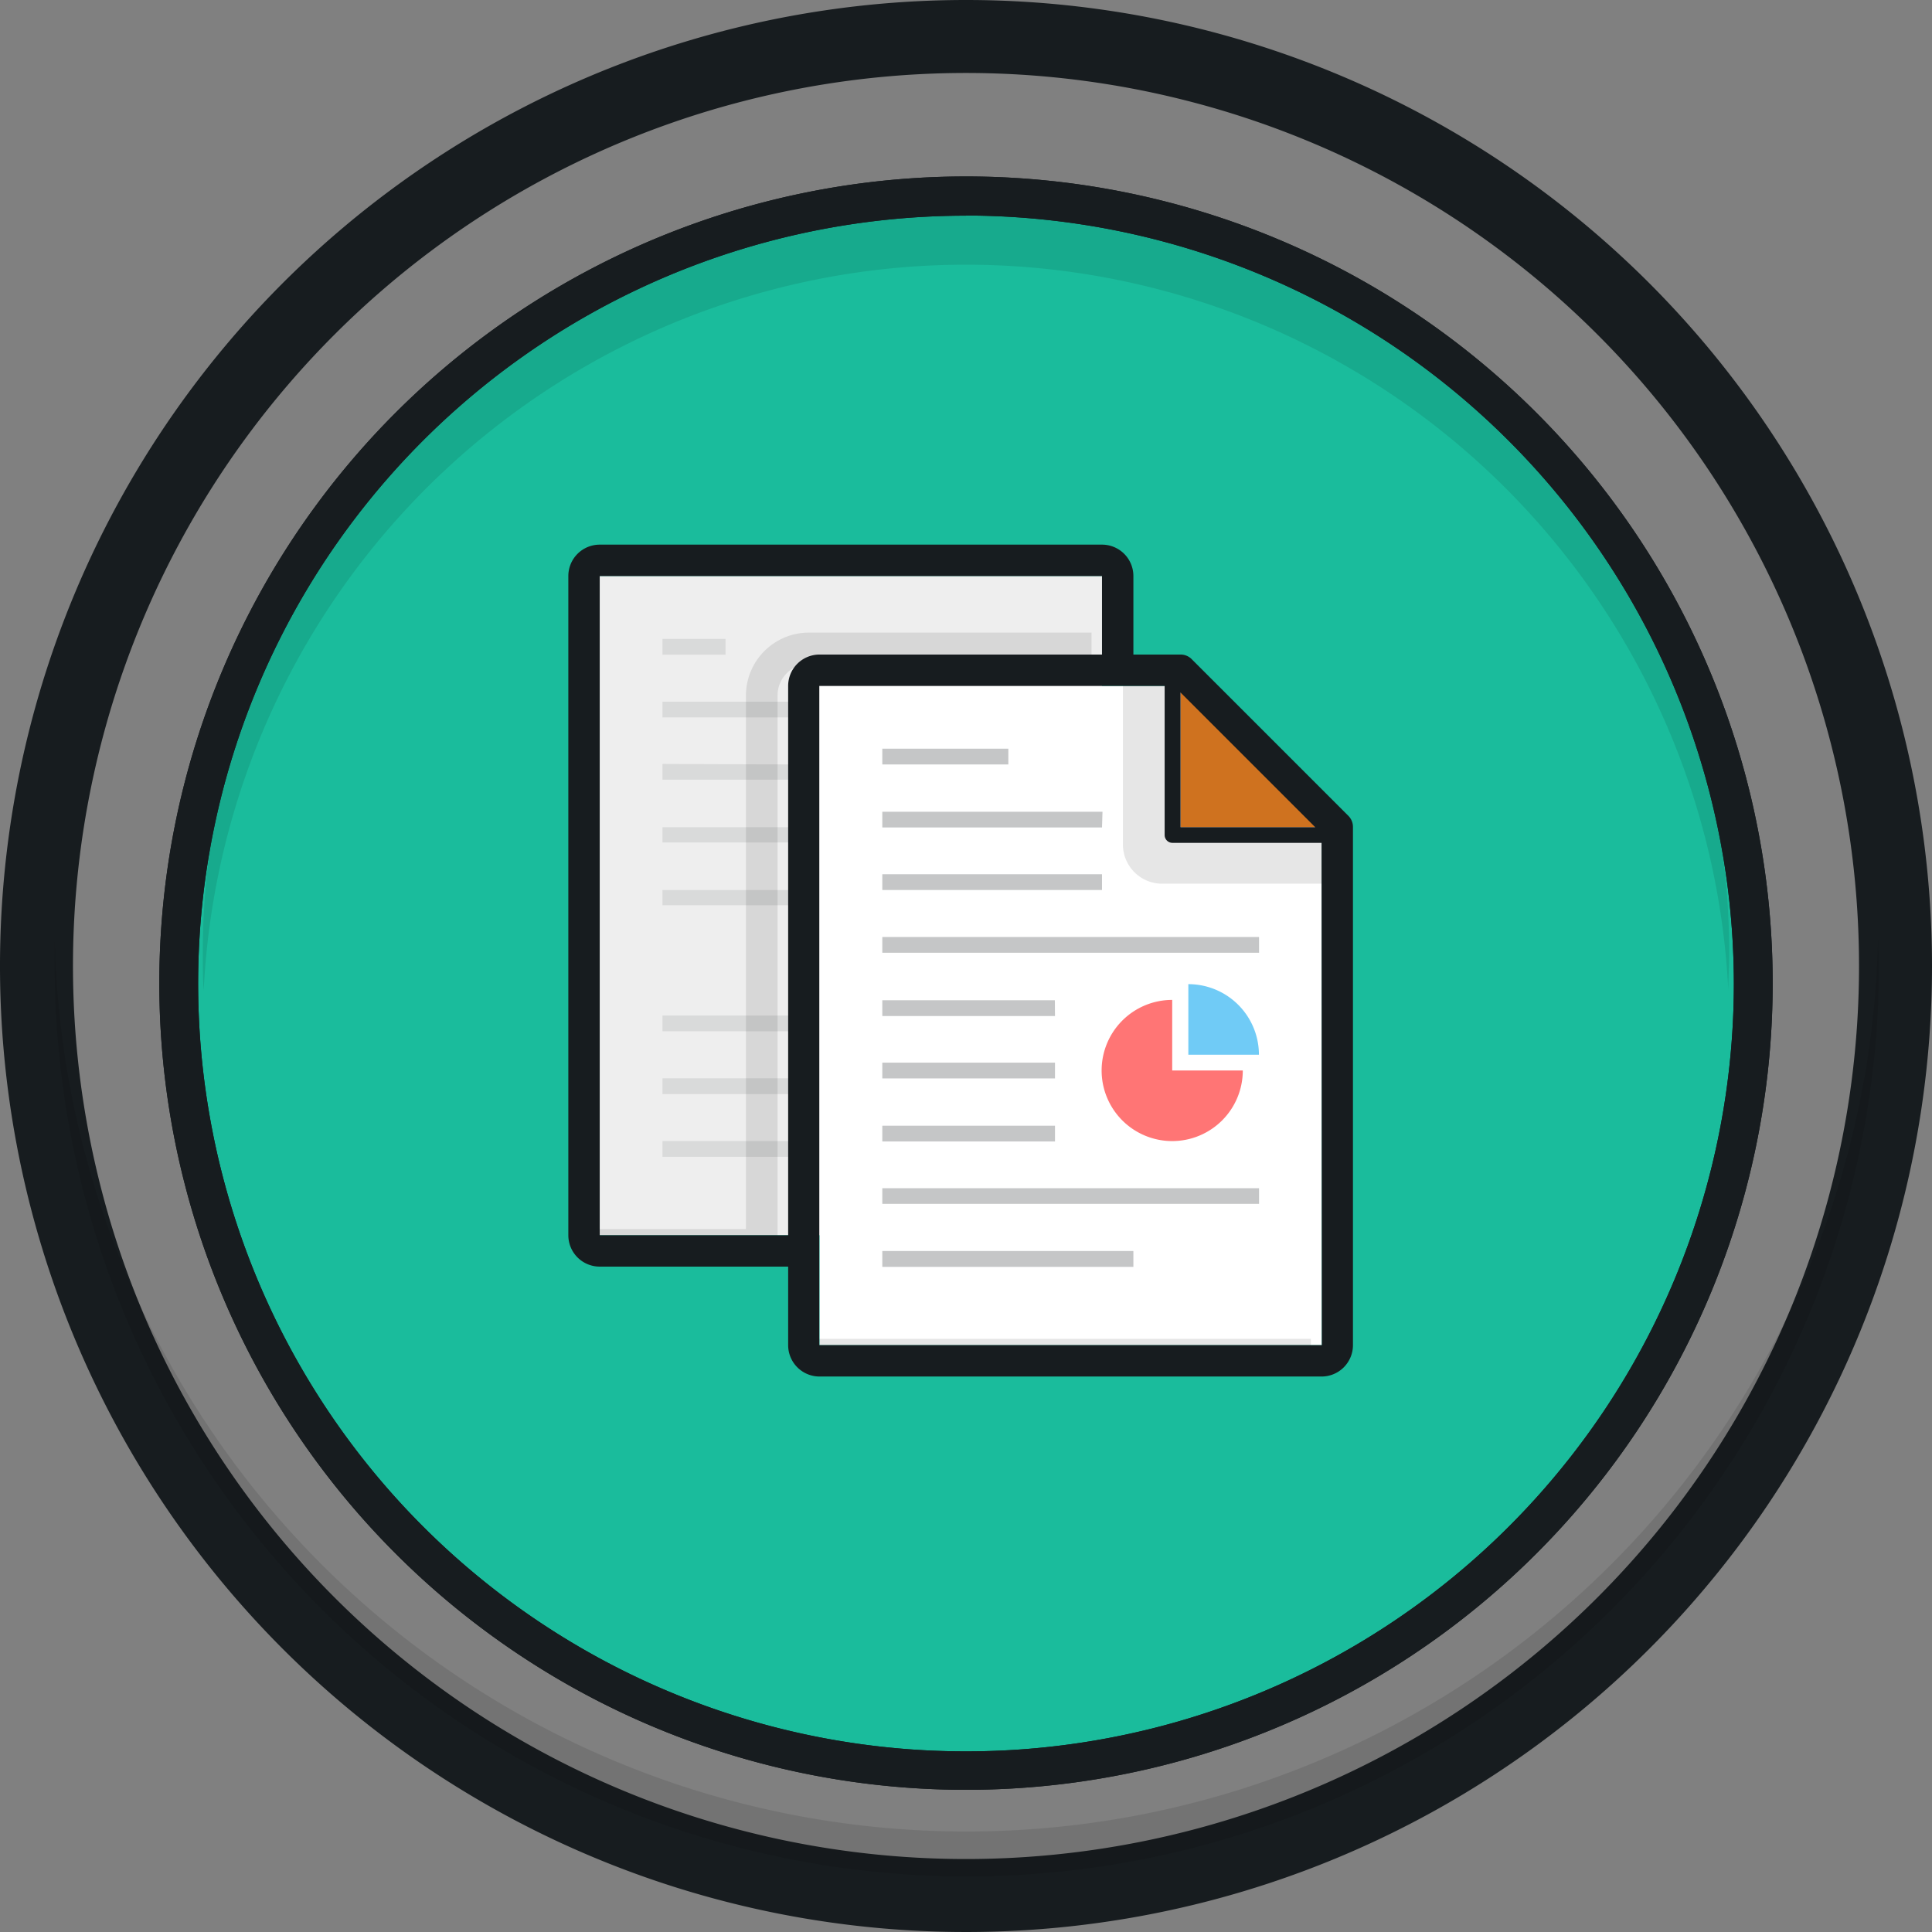 <svg xmlns="http://www.w3.org/2000/svg" viewBox="0 0 153.28 153.28"><rect x="0" y="0" width="153.28" height="153.28" fill="#808080" stroke="none"/><defs><style>.cls-1{fill:#1abc9c;}.cls-2{fill:#171c1f;}.cls-3{opacity:0.1;}.cls-4{fill:#eee;}.cls-5{fill:#fff;}.cls-6{fill:#e67e22;}.cls-7{fill:#ff7575;}.cls-8{fill:#70cbf6;}.cls-9{opacity:0.25;}</style></defs><title>Ativo 18</title><g id="Camada_2" data-name="Camada 2"><g id="Camada_1-2" data-name="Camada 1"><g id="Yellow"><circle class="cls-1" cx="76.64" cy="77.63" r="61.72"/></g><g id="Outline"><path class="cls-2" d="M76.64,0a76.64,76.64,0,1,0,76.64,76.64A76.64,76.64,0,0,0,76.64,0Zm0,147.49a70.85,70.85,0,1,1,70.85-70.85A70.85,70.85,0,0,1,76.64,147.49Z"/></g><g id="Shadows" class="cls-3"><path d="M149,74.17a72.34,72.34,0,0,1-144.66,0c0,.49,0,1,0,1.48a72.37,72.37,0,1,0,144.73,0C149,75.15,149,74.66,149,74.17ZM76.64,21a60.55,60.55,0,0,1,60.48,57.6c0-1,.07-2,.07-3a60.55,60.55,0,0,0-121.1,0c0,1,0,2,.07,3A60.55,60.55,0,0,1,76.64,21Z"/></g><path class="cls-2" d="M76.64,142a64,64,0,1,1,64-64A64,64,0,0,1,76.64,142Zm0-124.89A60.92,60.92,0,1,0,137.56,78,61,61,0,0,0,76.64,17.1Z"/><path class="cls-2" d="M76.64,142a64,64,0,1,1,64-64A64,64,0,0,1,76.64,142Zm0-124.89A60.92,60.92,0,1,0,137.56,78,61,61,0,0,0,76.64,17.1Z"/><g id="Fill_2" data-name="Fill 2"><rect class="cls-4" x="47.58" y="45.7" width="39.85" height="52.3"/></g><g id="Fill_1" data-name="Fill 1"><polygon class="cls-5" points="96.2 54.42 65.02 54.42 65.02 106.72 104.87 106.72 104.87 63.14 96.2 54.42"/></g><g id="Yellow-2" data-name="Yellow"><polygon class="cls-6" points="93.66 53.17 93.66 65.63 106.11 65.63 93.66 53.17"/></g><g id="Red"><path class="cls-7" d="M93,84.93v-5.6a5.6,5.6,0,1,0,5.6,5.6Z"/></g><g id="Blue"><path class="cls-8" d="M94.28,78.08h0v5.6h5.6A5.6,5.6,0,0,0,94.28,78.08Z"/></g><g id="Inner_Lines_2" data-name="Inner Lines 2" class="cls-3"><path class="cls-2" d="M52.56,91.78h10V90.53h-10Zm5-41.09h-5v1.25h5Zm-5,36.11h10V85.55h-10Zm10-31.13h-10v1.25h10Zm-10,26.15h10V80.57h-10Zm0-10h10V70.61h-10Zm0-11.21v1.25h10V60.65Zm0,6.23h10V65.63h-10Z"/></g><g id="Inner_Lines_1" data-name="Inner Lines 1" class="cls-9"><path class="cls-2" d="M87.43,69.36H70v1.25H87.43Zm-3.74,10H70v1.25H83.7ZM80,59.4H70v1.25H80Zm7.47,5H70v1.25H87.43ZM83.7,84.31H70v1.25H83.7Zm0,5H70v1.25H83.7ZM70,74.34v1.25H99.89V74.34Zm0,21.17H99.89V94.27H70Zm0,5H89.92V99.25H70Z"/></g><g id="Shadows-2" data-name="Shadows" class="cls-3"><path d="M64.18,107.47H104v-1.25H64.18ZM86.6,52.68V50.19H64.18a5,5,0,0,0-5,5V97.51H46.75v1.25H61.69V55.17a2.49,2.49,0,0,1,2.49-2.49Zm6.23,1.25H89.09V67a3.11,3.11,0,0,0,3.11,3.11h13.08V66.38Z"/></g><g id="Outline-2" data-name="Outline"><path class="cls-2" d="M107,64.75,94.54,52.29a1.24,1.24,0,0,0-.88-.36H89.92V45.7a2.49,2.49,0,0,0-2.49-2.49H47.58a2.49,2.49,0,0,0-2.49,2.49V98a2.49,2.49,0,0,0,2.49,2.49H62.53v6.23A2.49,2.49,0,0,0,65,109.21h39.85a2.49,2.49,0,0,0,2.49-2.49V65.63A1.24,1.24,0,0,0,107,64.75ZM93.66,54.94l10.69,10.69H93.66Zm-31.13-.52V98H47.58V45.7H87.43v6.23H65A2.49,2.49,0,0,0,62.53,54.42Zm42.34,52.3H65V54.42h27.4V66.25a.62.62,0,0,0,.62.62h11.83Z"/></g></g></g></svg>